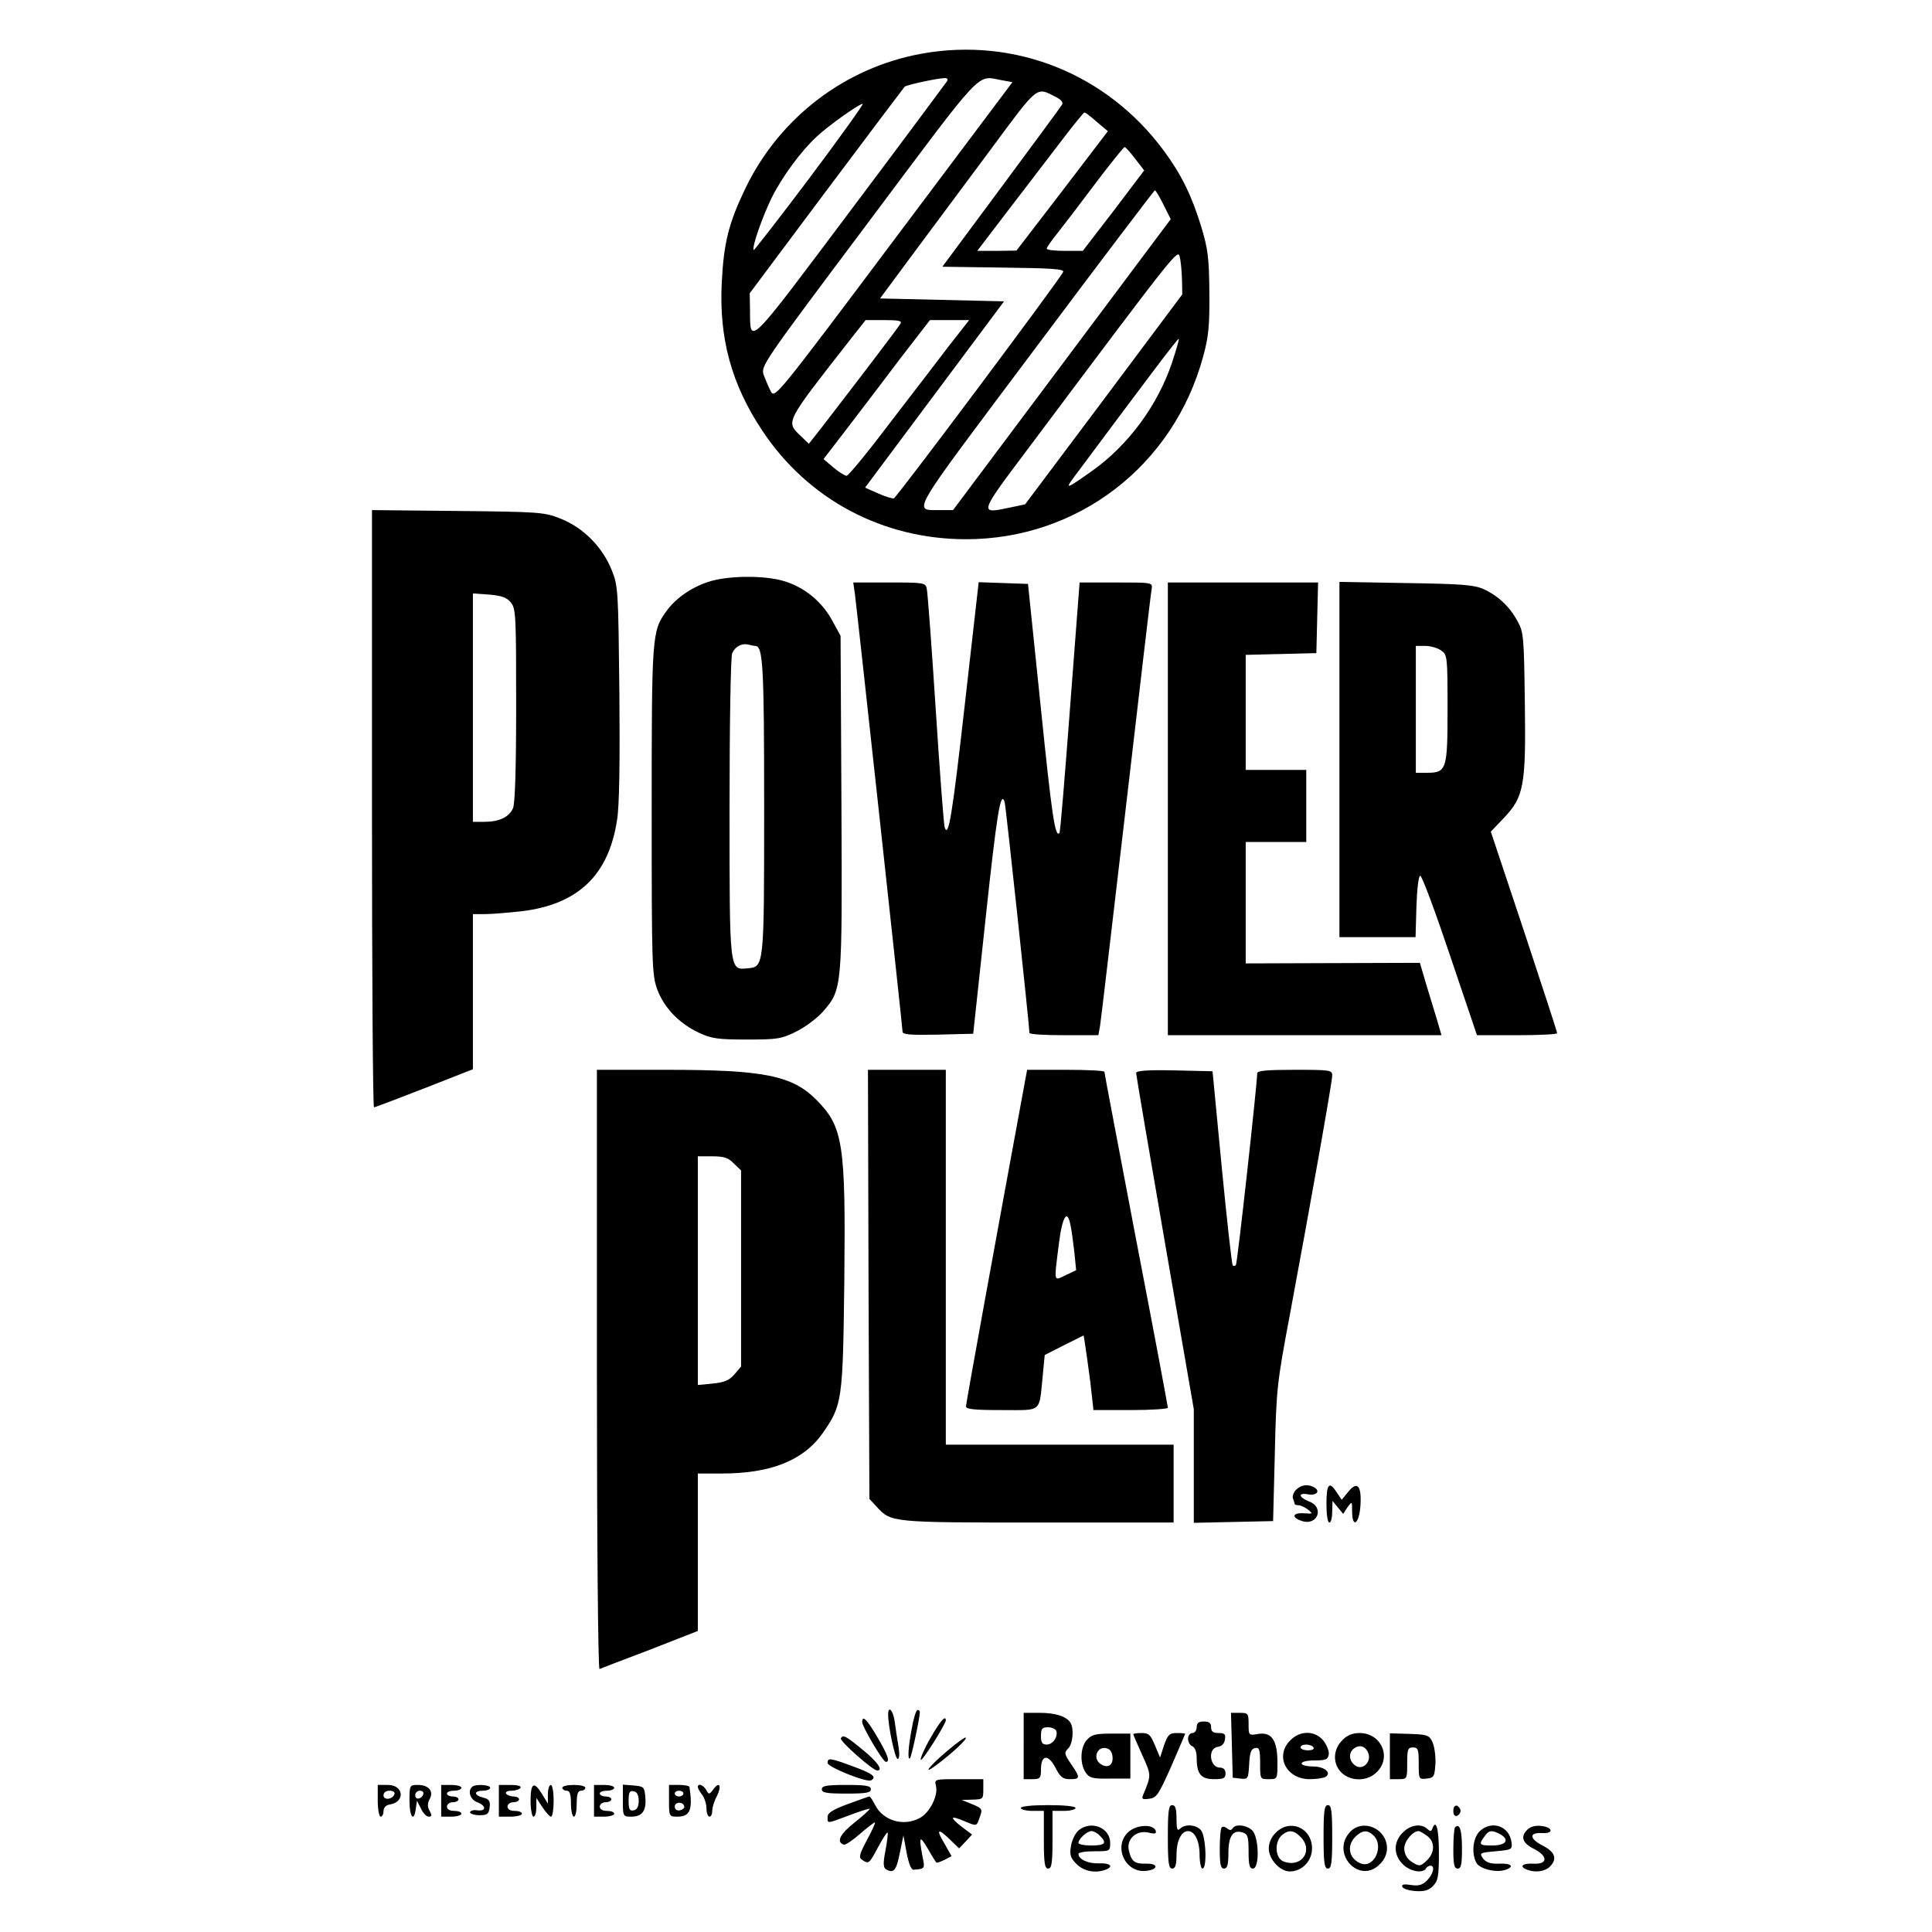 <?xml version="1.0" standalone="no"?>
<!DOCTYPE svg PUBLIC "-//W3C//DTD SVG 20010904//EN"
 "http://www.w3.org/TR/2001/REC-SVG-20010904/DTD/svg10.dtd">
<svg version="1.0" xmlns="http://www.w3.org/2000/svg"
 width="670pt" height="670pt" viewBox="0 0 670 670"
 preserveAspectRatio="xMidYMid meet">

<g transform="translate(0,670) scale(0.1,-0.1)"
fill="#000000" stroke="none">
<path d="M3197 6514 c-266 -48 -493 -221 -612 -467 -58 -121 -75 -188 -82
-327 -10 -193 34 -354 141 -514 158 -238 417 -376 706 -376 388 0 719 255 822
632 19 69 23 106 22 223 -1 121 -5 152 -28 228 -32 106 -69 182 -129 263 -197
268 -517 396 -840 338z m87 -96 c-5 -7 -156 -211 -338 -453 -357 -476 -344
-463 -345 -341 l-1 59 266 356 c147 196 269 358 271 360 4 6 111 29 136 30 12
1 16 -3 11 -11z m189 4 l38 -7 -412 -549 c-398 -531 -412 -548 -425 -525 -7
13 -18 39 -25 57 -11 33 -11 33 363 532 405 541 373 508 461 492z m190 -59
c17 -9 25 -18 20 -26 -4 -7 -99 -136 -211 -287 l-204 -275 212 -3 c169 -2 211
-5 207 -15 -8 -21 -577 -782 -587 -785 -5 -2 -30 6 -55 17 l-45 20 241 323
241 323 -215 5 -215 5 111 150 c62 83 183 246 270 363 171 231 159 221 230
185z m-854 -278 c-106 -141 -194 -254 -195 -252 -8 8 30 115 62 181 37 74 102
162 156 212 38 36 147 114 160 114 4 0 -78 -115 -183 -255z m995 192 l38 -32
-158 -207 -159 -207 -68 -1 -68 0 113 148 c62 81 145 189 183 239 39 51 73 93
76 93 3 0 23 -15 43 -33z m133 -128 l31 -40 -106 -140 -107 -139 -62 0 c-35 0
-63 3 -63 8 0 4 16 27 36 52 20 25 79 102 132 173 53 70 99 127 102 127 3 0
20 -18 37 -41z m98 -159 l25 -50 -377 -504 -378 -505 -40 0 c-101 2 -124 -39
326 562 225 301 412 547 414 547 3 0 16 -22 30 -50z m64 -258 l1 -53 -272
-364 -273 -364 -52 -11 c-109 -23 -110 -25 63 205 515 688 518 691 525 665 4
-14 7 -49 8 -78z m-976 -154 c-6 -12 -169 -225 -277 -365 l-41 -52 -27 26
c-54 52 -58 43 175 341 l49 62 64 0 c50 0 63 -3 57 -12z m166 -80 c-39 -51
-132 -173 -207 -270 -74 -98 -140 -178 -146 -178 -6 0 -27 13 -46 29 l-34 29
83 108 c46 60 129 169 184 242 l102 132 68 0 68 0 -72 -92z m776 -54 c-50
-150 -153 -289 -279 -378 -89 -63 -94 -64 -61 -20 260 349 360 482 363 479 2
-1 -9 -38 -23 -81z"/>
<path d="M1290 3896 c0 -570 3 -1036 7 -1036 4 0 82 30 175 66 l168 66 0 269
0 269 43 0 c23 0 81 5 127 10 195 24 301 125 330 317 8 48 10 201 8 440 -4
358 -4 370 -27 427 -32 79 -98 146 -176 177 -57 23 -73 24 -357 27 l-298 3 0
-1035z m482 714 c17 -21 18 -47 18 -356 0 -223 -4 -341 -11 -357 -14 -31 -48
-47 -99 -47 l-40 0 0 396 0 396 57 -4 c43 -4 61 -10 75 -28z"/>
<path d="M2453 4681 c-59 -20 -112 -58 -143 -102 -49 -68 -50 -84 -50 -690 0
-543 1 -571 20 -622 24 -63 76 -117 145 -149 43 -20 66 -23 165 -23 106 0 120
2 172 28 32 16 73 47 93 70 66 77 66 78 63 723 l-3 579 -30 55 c-36 65 -96
114 -167 135 -70 21 -200 19 -265 -4z m166 -221 c27 0 31 -65 31 -558 0 -556
0 -555 -57 -560 -64 -6 -63 -16 -63 555 0 296 4 522 9 537 10 24 34 37 59 30
8 -2 17 -4 21 -4z"/>
<path d="M2965 4638 c8 -62 165 -1502 165 -1516 0 -10 31 -12 122 -10 l123 3
43 400 c39 363 52 446 66 404 4 -12 86 -779 86 -801 0 -5 54 -8 120 -8 l119 0
6 33 c3 17 43 361 90 762 47 402 86 740 89 753 3 22 2 22 -123 22 l-127 0 -33
-432 c-18 -238 -34 -435 -37 -437 -15 -16 -26 58 -65 439 l-44 425 -85 3 -86
3 -48 -423 c-44 -390 -57 -466 -70 -427 -3 8 -17 192 -31 409 -14 217 -28 405
-31 418 -4 21 -8 22 -130 22 l-125 0 6 -42z"/>
<path d="M4050 3895 l0 -785 474 0 475 0 -14 48 c-8 26 -25 82 -38 125 l-23
78 -302 -1 -302 -1 0 211 0 210 105 0 105 0 0 125 0 125 -105 0 -105 0 0 200
0 199 123 3 122 3 3 123 3 122 -261 0 -260 0 0 -785z"/>
<path d="M4645 4066 l0 -616 132 0 132 0 3 105 c2 59 7 106 13 108 6 1 52
-123 103 -275 l94 -278 139 0 c76 0 139 3 139 7 0 5 -52 163 -115 354 l-115
345 43 45 c72 75 79 113 75 401 -3 227 -4 246 -25 283 -27 51 -68 89 -118 112
-34 15 -76 18 -270 21 l-230 4 0 -616z m353 378 c21 -15 22 -20 22 -201 0
-212 -3 -223 -72 -223 l-38 0 0 220 0 220 33 0 c18 0 43 -7 55 -16z"/>
<path d="M2070 1949 c0 -573 4 -1039 9 -1037 4 2 83 32 175 67 l166 65 0 273
0 273 83 0 c170 0 283 45 350 140 68 98 70 111 75 529 5 475 -4 533 -96 626
-84 85 -181 105 -521 105 l-241 0 0 -1041z m475 716 l25 -24 0 -340 0 -340
-23 -27 c-18 -21 -35 -28 -75 -32 l-52 -5 0 397 0 396 50 0 c41 0 56 -5 75
-25z"/>
<path d="M3012 2246 l3 -744 25 -27 c50 -55 51 -55 560 -55 l470 0 0 135 0
135 -395 0 -395 0 0 650 0 650 -135 0 -135 0 2 -744z"/>
<path d="M3556 2958 c-100 -542 -206 -1124 -206 -1135 0 -10 27 -13 124 -13
142 0 129 -11 142 118 l7 73 67 34 68 34 5 -32 c3 -18 11 -76 18 -129 l11 -98
129 0 c71 0 129 4 129 8 0 5 -49 267 -110 583 -60 316 -110 577 -110 582 0 4
-60 7 -134 7 l-134 0 -6 -32z m157 -510 c4 -18 9 -60 13 -93 l6 -60 -36 -17
c-43 -21 -41 -28 -24 108 12 97 30 125 41 62z"/>
<path d="M3940 2979 c0 -6 45 -271 100 -589 l100 -577 0 -197 0 -197 138 3
137 3 6 235 c5 224 8 246 52 480 73 392 147 808 147 830 0 19 -6 20 -130 20
-97 0 -130 -3 -130 -12 -2 -53 -69 -660 -74 -665 -3 -4 -8 -4 -11 -1 -3 2 -20
155 -38 339 l-32 334 -133 3 c-92 2 -132 -1 -132 -9z"/>
<path d="M4495 1534 c-9 -9 -14 -23 -11 -31 3 -8 6 -17 6 -19 0 -2 6 -4 13 -4
7 0 22 -7 33 -15 18 -15 17 -15 -13 -13 -40 3 -46 -14 -10 -26 55 -20 82 46
27 67 -36 14 -40 31 -5 25 29 -6 45 10 24 23 -21 13 -46 11 -64 -7z"/>
<path d="M4600 1485 c0 -37 4 -65 10 -65 6 0 10 17 10 38 l1 37 18 -22 19 -23
15 23 c16 22 16 21 16 -16 1 -60 25 -41 29 23 4 68 -11 85 -42 47 l-23 -28
-17 25 c-26 41 -36 31 -36 -39z"/>
<path d="M3080 754 c0 -41 24 -154 33 -154 6 0 7 17 3 43 -4 23 -10 61 -13 85
-5 40 -23 60 -23 26z"/>
<path d="M3162 706 c-13 -69 -15 -113 -6 -103 5 5 34 140 34 160 0 4 -4 7 -8
7 -5 0 -14 -29 -20 -64z"/>
<path d="M3550 645 l0 -115 30 0 c27 0 30 3 30 34 0 51 25 54 50 6 17 -33 26
-40 50 -40 37 0 37 5 4 53 -23 34 -24 39 -10 53 17 16 21 71 8 90 -14 22 -52
34 -106 34 l-56 0 0 -115z m113 53 c7 -21 -12 -48 -33 -48 -16 0 -20 7 -20 30
0 25 4 30 24 30 13 0 26 -6 29 -12z"/>
<path d="M4272 648 l3 -113 27 -3 c26 -3 27 -1 30 50 2 41 7 54 21 56 14 3 17
-5 17 -52 0 -56 0 -56 30 -56 30 0 30 0 30 58 0 77 -20 106 -66 99 -34 -6 -34
-5 -34 34 0 37 -2 39 -30 39 l-31 0 3 -112z"/>
<path d="M2990 728 c0 -16 72 -138 82 -138 15 0 8 22 -29 85 -36 62 -53 79
-53 53z"/>
<path d="M3227 673 c-21 -36 -36 -71 -34 -76 3 -9 87 124 87 137 0 20 -20 -3
-53 -61z"/>
<path d="M4150 710 c0 -11 -7 -20 -15 -20 -8 0 -15 -9 -15 -20 0 -11 7 -23 15
-26 9 -4 15 -19 15 -41 0 -55 15 -73 60 -73 33 0 40 3 40 20 0 13 -7 20 -19
20 -36 0 -44 67 -8 72 14 2 23 11 25 26 3 18 -1 22 -22 22 -19 0 -26 5 -26 20
0 15 -7 20 -25 20 -18 0 -25 -5 -25 -20z"/>
<path d="M3770 667 c-24 -25 -26 -83 -5 -114 13 -19 24 -22 85 -21 l70 0 0 78
0 78 -65 0 c-54 0 -69 -3 -85 -21z m88 -58 c4 -31 -18 -44 -43 -25 -25 18 -11
58 18 54 15 -2 23 -11 25 -29z"/>
<path d="M3930 686 c0 -2 14 -34 31 -72 32 -71 32 -69 4 -137 -7 -16 -4 -18
20 -15 26 3 33 14 77 113 26 60 48 111 48 112 0 2 -13 3 -29 3 -26 0 -31 -6
-44 -42 l-14 -43 -18 43 c-15 36 -21 42 -46 42 -16 0 -29 -2 -29 -4z"/>
<path d="M4475 665 c-55 -54 -15 -135 67 -135 24 0 48 4 55 8 22 14 -4 36 -43
36 -56 1 -52 21 4 21 40 0 47 3 50 21 2 11 -7 32 -18 47 -29 36 -81 37 -115 2z
m80 -25 c4 -6 -5 -10 -19 -10 -14 0 -26 5 -26 10 0 6 9 10 19 10 11 0 23 -4
26 -10z"/>
<path d="M4655 665 c-33 -32 -34 -83 -2 -113 33 -31 90 -30 122 3 52 51 15
135 -60 135 -25 0 -44 -8 -60 -25z m91 -47 c9 -29 -20 -57 -44 -42 -24 15 -27
45 -7 60 21 16 42 8 51 -18z"/>
<path d="M4820 609 l0 -79 30 0 c30 0 30 1 30 55 0 48 2 55 20 55 18 0 20 -7
20 -56 0 -54 0 -55 28 -52 25 3 27 7 30 53 1 28 -4 61 -11 75 -11 23 -19 25
-80 27 l-67 2 0 -80z"/>
<path d="M2916 672 c-6 -9 111 -112 126 -112 22 0 1 30 -48 70 -62 51 -70 55
-78 42z"/>
<path d="M3285 628 c-62 -52 -89 -87 -39 -50 55 41 109 91 103 96 -2 3 -31
-18 -64 -46z"/>
<path d="M2870 586 c0 -14 137 -69 151 -60 20 12 6 23 -62 48 -81 30 -89 31
-89 12z"/>
<path d="M3246 506 c8 -34 -23 -94 -57 -111 -56 -30 -126 -9 -154 45 -9 17
-17 30 -20 30 -2 0 -36 -12 -74 -26 -54 -20 -71 -31 -71 -45 0 -24 -4 -24 76
6 37 14 68 24 70 22 2 -1 -22 -23 -52 -47 -51 -40 -65 -68 -38 -77 6 -2 31 15
56 37 25 22 49 40 52 40 3 0 -9 -27 -27 -60 -27 -51 -30 -62 -17 -70 23 -15
24 -14 55 44 16 30 31 53 33 51 2 -2 -1 -29 -7 -61 -9 -45 -8 -60 1 -66 27
-16 36 -6 48 54 l13 63 11 -60 c7 -37 16 -60 24 -59 40 3 40 3 31 47 -13 69
-10 74 18 27 14 -25 28 -47 30 -49 1 -2 14 2 28 9 l25 13 -25 44 c-30 50 -23
55 20 13 l31 -30 23 24 22 24 -36 27 c-43 34 -40 40 8 20 46 -19 43 -20 55 14
10 27 8 30 -26 44 l-37 15 38 1 c36 1 37 2 37 36 l0 35 -85 0 c-85 0 -85 0
-79 -24z"/>
<path d="M1310 455 c0 -30 5 -55 10 -55 6 0 10 9 10 19 0 12 8 21 21 23 55 8
50 68 -6 68 l-35 0 0 -55z m58 23 c-7 -19 -38 -22 -38 -4 0 10 9 16 21 16 12
0 19 -5 17 -12z"/>
<path d="M1420 455 c0 -57 16 -76 22 -27 l4 27 14 -27 c7 -16 19 -28 27 -28
11 0 11 5 3 20 -8 14 -8 26 0 41 15 27 -3 49 -41 49 -28 0 -29 -1 -29 -55z
m48 23 c-6 -18 -28 -21 -28 -4 0 9 7 16 16 16 9 0 14 -5 12 -12z"/>
<path d="M1530 455 l0 -55 35 0 c19 0 35 5 35 10 0 6 -11 10 -25 10 -16 0 -25
6 -25 15 0 8 9 15 20 15 11 0 20 5 20 10 0 6 -9 10 -20 10 -11 0 -20 5 -20 10
0 6 11 10 25 10 14 0 25 5 25 10 0 6 -16 10 -35 10 l-35 0 0 -55z"/>
<path d="M1637 503 c-16 -15 -6 -44 18 -53 32 -12 32 -32 0 -28 -13 2 -24 -1
-25 -7 0 -5 15 -10 33 -10 27 0 32 4 35 27 3 22 -2 29 -22 34 -33 8 -34 24 -1
24 14 0 25 5 25 10 0 11 -53 14 -63 3z"/>
<path d="M1730 455 l0 -55 40 0 c22 0 40 5 40 10 0 6 -11 10 -25 10 -16 0 -25
6 -25 15 0 8 9 15 20 15 11 0 20 5 20 10 0 6 -9 10 -19 10 -11 0 -23 5 -26 10
-3 6 5 10 19 10 14 0 28 5 31 10 4 6 -10 10 -34 10 l-41 0 0 -55z"/>
<path d="M1840 455 c0 -30 5 -55 10 -55 6 0 10 15 10 33 l0 32 21 -32 c12 -18
25 -33 30 -33 5 0 9 25 9 55 0 30 -4 55 -10 55 -5 0 -10 -15 -10 -32 l0 -33
-20 33 c-28 46 -40 40 -40 -23z"/>
<path d="M1950 500 c0 -5 7 -10 15 -10 11 0 15 -12 15 -45 0 -25 5 -45 10 -45
6 0 10 20 10 45 0 33 4 45 15 45 8 0 15 5 15 10 0 6 -18 10 -40 10 -22 0 -40
-4 -40 -10z"/>
<path d="M2060 455 l0 -55 35 0 c19 0 35 5 35 10 0 6 -11 10 -25 10 -16 0 -25
6 -25 15 0 8 9 15 20 15 11 0 20 5 20 10 0 6 -9 10 -20 10 -11 0 -20 5 -20 10
0 6 11 10 25 10 14 0 25 5 25 10 0 6 -16 10 -35 10 l-35 0 0 -55z"/>
<path d="M2160 456 c0 -55 1 -56 29 -56 38 0 53 20 49 67 -3 36 -5 38 -40 41
l-38 3 0 -55z m55 -1 c0 -20 -6 -31 -17 -33 -15 -3 -18 4 -18 33 0 29 3 36 18
33 11 -2 17 -13 17 -33z"/>
<path d="M2320 455 c0 -54 1 -55 29 -55 44 0 54 23 42 103 -1 4 -17 7 -36 7
l-35 0 0 -55z m50 25 c0 -5 -7 -10 -15 -10 -8 0 -15 5 -15 10 0 6 7 10 15 10
8 0 15 -4 15 -10z m3 -45 c1 -5 -6 -11 -15 -13 -11 -2 -18 3 -18 13 0 17 30
18 33 0z"/>
<path d="M2420 503 c0 -5 7 -17 15 -27 8 -11 15 -32 15 -48 0 -15 5 -28 10
-28 6 0 10 9 10 20 0 12 7 35 16 51 18 36 9 53 -12 24 -14 -19 -16 -19 -25 -2
-10 17 -29 24 -29 10z"/>
<path d="M2850 495 c0 -12 16 -15 85 -15 69 0 85 3 85 15 0 12 -16 15 -85 15
-69 0 -85 -3 -85 -15z"/>
<path d="M3540 430 c0 -5 18 -10 40 -10 l40 0 0 -100 c0 -82 3 -100 15 -100
12 0 15 18 15 100 l0 100 40 0 c22 0 40 5 40 10 0 6 -38 10 -95 10 -57 0 -95
-4 -95 -10z"/>
<path d="M4050 330 c0 -91 3 -110 15 -110 11 0 15 12 15 49 0 47 17 81 40 81
23 0 40 -34 40 -81 0 -27 5 -49 10 -49 17 0 12 116 -6 134 -18 19 -55 21 -72
4 -9 -9 -12 -2 -12 35 0 35 -4 47 -15 47 -12 0 -15 -19 -15 -110z"/>
<path d="M4590 330 c0 -91 3 -110 15 -110 12 0 15 19 15 110 0 91 -3 110 -15
110 -12 0 -15 -19 -15 -110z"/>
<path d="M5040 420 c0 -13 5 -20 13 -17 6 2 12 10 12 17 0 7 -6 15 -12 18 -8
2 -13 -5 -13 -18z"/>
<path d="M3741 353 c-12 -10 -24 -35 -27 -55 -5 -30 -2 -41 19 -62 26 -26 66
-33 101 -20 30 11 16 24 -24 22 -37 -1 -70 14 -70 33 0 5 25 9 55 9 54 0 55 0
55 29 0 53 -66 79 -109 44z m73 -19 c26 -25 19 -34 -29 -34 -25 0 -45 4 -45 9
0 14 30 41 45 41 7 0 21 -7 29 -16z"/>
<path d="M3917 350 c-59 -47 -18 -146 57 -138 43 4 45 26 1 25 -40 -1 -51 7
-60 45 -10 39 25 72 67 63 23 -6 29 -4 26 6 -8 23 -61 22 -91 -1z"/>
<path d="M4237 363 c-4 -3 -7 -37 -7 -75 0 -54 3 -68 15 -68 11 0 15 13 15 54
0 59 16 82 50 71 17 -5 20 -15 20 -66 0 -46 3 -59 15 -59 24 0 21 112 -3 133
-21 19 -57 22 -67 7 -5 -8 -11 -8 -19 -1 -7 6 -16 8 -19 4z"/>
<path d="M4425 345 c-16 -15 -25 -36 -25 -55 0 -38 39 -80 73 -80 42 0 77 36
77 80 0 71 -76 104 -125 55z m85 -15 c46 -46 5 -108 -57 -86 -32 10 -35 71 -5
94 22 17 39 15 62 -8z"/>
<path d="M4682 347 c-69 -74 32 -184 103 -112 16 15 25 36 25 55 0 68 -83 105
-128 57z m82 -13 c36 -36 2 -112 -43 -97 -42 15 -53 61 -21 93 24 24 43 25 64
4z"/>
<path d="M4865 345 c-16 -15 -25 -36 -25 -55 0 -19 9 -40 25 -55 24 -25 69
-33 80 -15 3 6 10 10 16 10 16 0 10 -29 -12 -51 -16 -16 -29 -20 -56 -16 -24
4 -33 2 -30 -6 2 -7 22 -13 45 -15 31 -2 46 2 61 17 18 18 21 33 21 116 0 84
-10 119 -23 83 -4 -10 -7 -10 -18 0 -21 19 -58 14 -84 -13z m83 -11 c28 -19
29 -57 2 -84 -24 -24 -29 -24 -58 -4 -14 10 -22 26 -22 44 0 25 29 60 50 60 3
0 16 -7 28 -16z"/>
<path d="M5046 363 c-3 -3 -6 -37 -6 -75 0 -54 3 -68 15 -68 12 0 15 14 15 69
0 65 -8 90 -24 74z"/>
<path d="M5132 350 c-24 -23 -30 -77 -12 -110 11 -21 67 -35 99 -25 35 11 23
24 -20 22 -31 -1 -45 4 -56 18 -13 19 -12 20 44 25 54 5 58 6 55 29 -6 58 -68
80 -110 41z m69 -10 c36 -20 23 -40 -27 -40 -46 0 -48 3 -21 38 12 15 22 15
48 2z"/>
<path d="M5296 354 c-24 -24 -16 -46 24 -66 49 -25 48 -54 -2 -51 -39 2 -51
-10 -22 -21 28 -11 62 -6 78 10 28 27 19 52 -25 74 -46 24 -47 46 0 43 41 -2
36 21 -6 25 -19 2 -37 -3 -47 -14z"/>
</g>
</svg>
